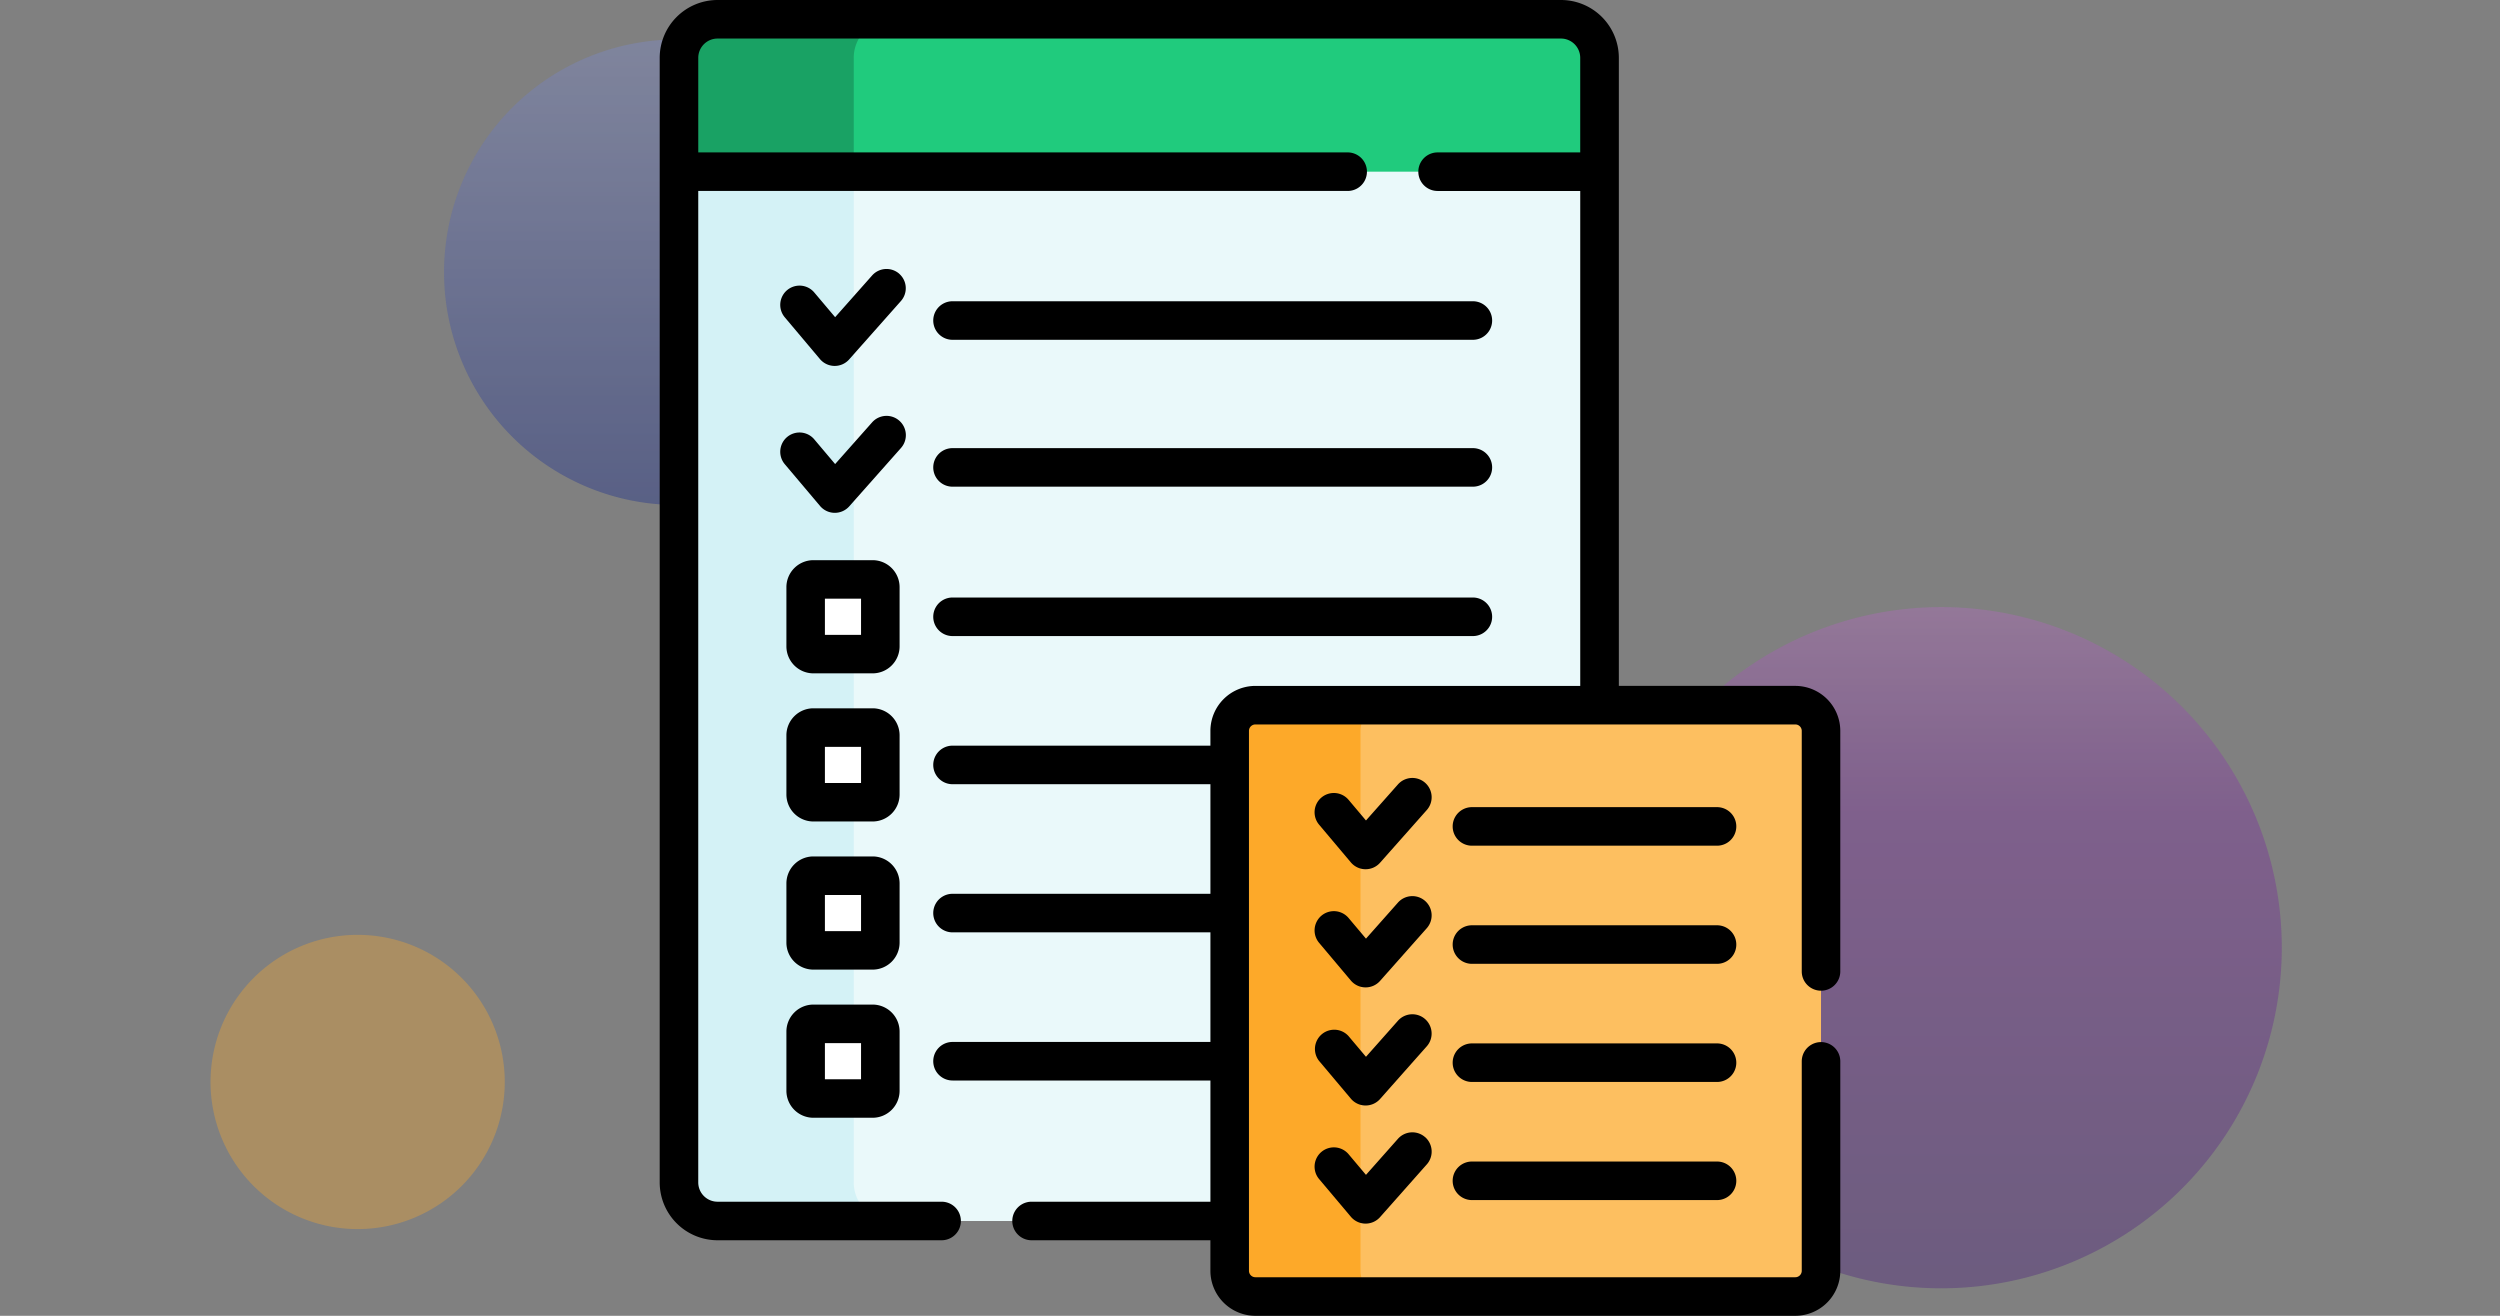 <svg xmlns="http://www.w3.org/2000/svg" xmlns:xlink="http://www.w3.org/1999/xlink" width="190" height="100" viewBox="0 0 190 100">
  <rect x="0" y="0" width="190" height="100" fill="#808080" stroke="none"/>
  <defs>
    <linearGradient id="linear-gradient" x1="0.5" x2="0.5" y2="1" gradientUnits="objectBoundingBox">
      <stop offset="0" stop-color="#ba68c8"/>
      <stop offset="0.19" stop-color="#9139af"/>
      <stop offset="0.31" stop-color="#7b1fa2"/>
      <stop offset="1" stop-color="#45147b"/>
    </linearGradient>
    <linearGradient id="linear-gradient-2" x1="0.5" x2="0.5" y2="1" gradientUnits="objectBoundingBox">
      <stop offset="0" stop-color="#7e89be"/>
      <stop offset="1" stop-color="#29398a"/>
    </linearGradient>
  </defs>
  <g id="_3" data-name="3" transform="translate(-180 -1546)">
    <rect id="Rectangle_295777" data-name="Rectangle 295777" width="190" height="100" transform="translate(180 1546)" fill="none"/>
    <g id="Group_148647" data-name="Group 148647" transform="translate(223.748 1549)" opacity="0.76">
      <g id="Group_145732" data-name="Group 145732" transform="translate(77.894 43.139)">
        <path id="Path_145968" data-name="Path 145968" d="M25.886,0A25.886,25.886,0,1,0,51.773,25.886,25.886,25.886,0,0,0,25.886,0Z" transform="translate(0 0)" opacity="0.444" fill="url(#linear-gradient)" style="mix-blend-mode: multiply;isolation: isolate"/>
      </g>
      <path id="Path_145969" data-name="Path 145969" d="M17.688,0A17.688,17.688,0,1,0,35.376,17.688,17.688,17.688,0,0,0,17.688,0Z" transform="translate(-10 0)" opacity="0.6" fill="url(#linear-gradient-2)" style="mix-blend-mode: multiply;isolation: isolate"/>
      <path id="Path_145971" data-name="Path 145971" d="M11.181,0A11.181,11.181,0,1,0,22.362,11.181,11.181,11.181,0,0,0,11.181,0Z" transform="translate(-27.748 68.048)" fill="#fda929" opacity="0.444" style="mix-blend-mode: multiply;isolation: isolate"/>
    </g>
    <g id="lista-de-quehaceres" transform="translate(203.832 1546)">
      <g id="Group_158233" data-name="Group 158233" transform="translate(27.771 1.465)">
        <path id="Path_266950" data-name="Path 266950" d="M33.806,65.807v77.012a2.93,2.93,0,0,0,2.93,2.93H75.659V108.5a1.953,1.953,0,0,1,1.953-1.953h26.154V65.807Z" transform="translate(-33.806 -54.419)" fill="#eaf9fa"/>
        <path id="Path_266951" data-name="Path 266951" d="M47.087,143.624V66.807H33.806v76.817a2.93,2.93,0,0,0,2.93,2.93H50.017A2.93,2.93,0,0,1,47.087,143.624Z" transform="translate(-33.806 -55.224)" fill="#d4f2f6"/>
        <g id="Group_158230" data-name="Group 158230">
          <path id="Path_266952" data-name="Path 266952" d="M100.836,7.5h-64.1a2.93,2.93,0,0,0-2.93,2.93v8.654h69.96V10.43A2.93,2.93,0,0,0,100.836,7.5Z" transform="translate(-33.806 -7.5)" fill="#20cb7d"/>
        </g>
        <g id="Group_158231" data-name="Group 158231">
          <path id="Path_266953" data-name="Path 266953" d="M50.017,7.5H36.736a2.93,2.93,0,0,0-2.93,2.93v8.654H47.087V10.43A2.93,2.93,0,0,1,50.017,7.5Z" transform="translate(-33.806 -7.5)" fill="#19a264"/>
        </g>
        <g id="Group_158232" data-name="Group 158232" transform="translate(9.625 42.573)">
          <path id="Path_266954" data-name="Path 266954" d="M88.178,231.15h-4.5a.586.586,0,0,1-.586-.586v-4.5a.586.586,0,0,1,.586-.586h4.5a.586.586,0,0,1,.586.586v4.5A.586.586,0,0,1,88.178,231.15Z" transform="translate(-83.088 -225.474)" fill="#fff"/>
          <path id="Path_266955" data-name="Path 266955" d="M88.178,288.792h-4.5a.586.586,0,0,1-.586-.586v-4.5a.586.586,0,0,1,.586-.586h4.5a.586.586,0,0,1,.586.586v4.5A.586.586,0,0,1,88.178,288.792Z" transform="translate(-83.088 -271.858)" fill="#fff"/>
          <path id="Path_266956" data-name="Path 266956" d="M88.178,346.435h-4.5a.586.586,0,0,1-.586-.586v-4.5a.586.586,0,0,1,.586-.586h4.5a.586.586,0,0,1,.586.586v4.5A.586.586,0,0,1,88.178,346.435Z" transform="translate(-83.088 -318.242)" fill="#fff"/>
          <path id="Path_266957" data-name="Path 266957" d="M88.178,404.077h-4.5a.586.586,0,0,1-.586-.586v-4.5a.586.586,0,0,1,.586-.586h4.5a.586.586,0,0,1,.586.586v4.5A.586.586,0,0,1,88.178,404.077Z" transform="translate(-83.088 -364.625)" fill="#fff"/>
        </g>
      </g>
      <g id="Group_158236" data-name="Group 158236" transform="translate(69.623 53.593)">
        <g id="Group_158234" data-name="Group 158234">
          <path id="Path_266958" data-name="Path 266958" d="M291.08,319.339H250.044a1.953,1.953,0,0,1-1.953-1.953V276.35a1.953,1.953,0,0,1,1.953-1.953H291.08a1.953,1.953,0,0,1,1.953,1.953v41.036A1.953,1.953,0,0,1,291.08,319.339Z" transform="translate(-248.091 -274.397)" fill="#fdbf60"/>
        </g>
        <g id="Group_158235" data-name="Group 158235">
          <path id="Path_266959" data-name="Path 266959" d="M258.034,317.386V276.35a1.953,1.953,0,0,1,1.953-1.953h-9.943a1.953,1.953,0,0,0-1.953,1.953v41.036a1.953,1.953,0,0,0,1.953,1.953h9.943A1.953,1.953,0,0,1,258.034,317.386Z" transform="translate(-248.091 -274.397)" fill="#fda929"/>
        </g>
      </g>
      <g id="Group_158237" data-name="Group 158237" transform="translate(26.306)">
        <path id="Path_266960" data-name="Path 266960" d="M134.21,120.152h39.546a1.465,1.465,0,0,0,0-2.93H134.21a1.465,1.465,0,0,0,0,2.93Z" transform="translate(-111.956 -94.327)"/>
        <path id="Path_266961" data-name="Path 266961" d="M82.225,105.034a1.465,1.465,0,0,0-2.068.124l-2.811,3.171-1.6-1.895a1.465,1.465,0,0,0-2.241,1.887l2.687,3.191a1.465,1.465,0,0,0,1.1.521h.019a1.464,1.464,0,0,0,1.1-.493l3.935-4.439a1.464,1.464,0,0,0-.124-2.067Z" transform="translate(-64.014 -84.223)"/>
        <path id="Path_266962" data-name="Path 266962" d="M84.194,220.025a2.053,2.053,0,0,0-2.051-2.051h-4.5a2.053,2.053,0,0,0-2.051,2.051v4.5a2.053,2.053,0,0,0,2.051,2.051h4.5a2.053,2.053,0,0,0,2.051-2.051Zm-2.93,3.626H78.518V220.9h2.747Z" transform="translate(-65.963 -175.401)"/>
        <path id="Path_266963" data-name="Path 266963" d="M134.21,235.436h39.546a1.465,1.465,0,0,0,0-2.93H134.21a1.465,1.465,0,0,0,0,2.93Z" transform="translate(-111.956 -187.095)"/>
        <path id="Path_266964" data-name="Path 266964" d="M84.194,277.667a2.053,2.053,0,0,0-2.051-2.051h-4.5a2.053,2.053,0,0,0-2.051,2.051v4.5a2.053,2.053,0,0,0,2.051,2.051h4.5a2.053,2.053,0,0,0,2.051-2.051Zm-2.93,3.626H78.518v-2.747h2.747Z" transform="translate(-65.963 -221.785)"/>
        <path id="Path_266965" data-name="Path 266965" d="M84.194,335.309a2.053,2.053,0,0,0-2.051-2.051h-4.5a2.053,2.053,0,0,0-2.051,2.051v4.5a2.053,2.053,0,0,0,2.051,2.051h4.5a2.053,2.053,0,0,0,2.051-2.051Zm-2.93,3.626H78.518v-2.747h2.747Z" transform="translate(-65.963 -268.169)"/>
        <path id="Path_266966" data-name="Path 266966" d="M82.143,390.9h-4.5a2.053,2.053,0,0,0-2.051,2.051v4.5a2.053,2.053,0,0,0,2.051,2.051h4.5a2.053,2.053,0,0,0,2.051-2.051v-4.5A2.053,2.053,0,0,0,82.143,390.9Zm-.879,5.676H78.518V393.83h2.747Z" transform="translate(-65.963 -314.552)"/>
        <path id="Path_266967" data-name="Path 266967" d="M134.21,177.309h39.546a1.465,1.465,0,1,0,0-2.93H134.21a1.465,1.465,0,1,0,0,2.93Z" transform="translate(-111.956 -140.321)"/>
        <path id="Path_266968" data-name="Path 266968" d="M82.225,162.191a1.465,1.465,0,0,0-2.068.124l-2.811,3.17-1.6-1.895a1.465,1.465,0,0,0-2.241,1.887L76.2,168.67a1.464,1.464,0,0,0,1.1.521h.019a1.465,1.465,0,0,0,1.1-.493l3.935-4.439A1.464,1.464,0,0,0,82.225,162.191Z" transform="translate(-64.014 -130.216)"/>
        <path id="Path_266969" data-name="Path 266969" d="M114.565,75.293a1.465,1.465,0,0,0,1.465-1.465V55.546a3.422,3.422,0,0,0-3.418-3.418H99.2V4.395A4.4,4.4,0,0,0,94.8,0H30.7a4.4,4.4,0,0,0-4.395,4.395V89.865A4.4,4.4,0,0,0,30.7,94.26h17.03a1.465,1.465,0,0,0,0-2.93H30.7a1.467,1.467,0,0,1-1.465-1.465V14.513H78.59a1.465,1.465,0,0,0,0-2.93H29.236V4.395A1.467,1.467,0,0,1,30.7,2.93H94.8a1.467,1.467,0,0,1,1.465,1.465v7.189H85.426a1.465,1.465,0,0,0,0,2.93h10.84V52.129H71.577a3.422,3.422,0,0,0-3.418,3.418V56.67H48.56a1.465,1.465,0,1,0,0,2.93h19.6v8.329H48.56a1.465,1.465,0,1,0,0,2.93h19.6v8.329H48.56a1.465,1.465,0,1,0,0,2.93h19.6V91.33H54.567a1.465,1.465,0,0,0,0,2.93H68.159v2.322A3.422,3.422,0,0,0,71.577,100h41.036a3.422,3.422,0,0,0,3.418-3.418V80.664a1.465,1.465,0,1,0-2.93,0V96.582a.489.489,0,0,1-.488.488H71.577a.489.489,0,0,1-.488-.488V55.546a.489.489,0,0,1,.488-.488h41.036a.489.489,0,0,1,.488.488V73.828A1.465,1.465,0,0,0,114.565,75.293Z" transform="translate(-26.306)"/>
        <path id="Path_266970" data-name="Path 266970" d="M354.955,314.075H336.329a1.465,1.465,0,0,0,0,2.93h18.626a1.465,1.465,0,1,0,0-2.93Z" transform="translate(-274.599 -252.732)"/>
        <path id="Path_266971" data-name="Path 266971" d="M289.473,303.1a1.465,1.465,0,0,0-2.068.124l-2.429,2.74-1.335-1.585a1.465,1.465,0,0,0-2.241,1.887l2.427,2.882a1.464,1.464,0,0,0,1.1.521h.019a1.464,1.464,0,0,0,1.1-.493l3.554-4.009A1.465,1.465,0,0,0,289.473,303.1Z" transform="translate(-231.3 -243.607)"/>
        <path id="Path_266972" data-name="Path 266972" d="M354.955,360.042H336.329a1.465,1.465,0,0,0,0,2.93h18.626a1.465,1.465,0,1,0,0-2.93Z" transform="translate(-274.599 -289.721)"/>
        <path id="Path_266973" data-name="Path 266973" d="M289.473,349.07a1.465,1.465,0,0,0-2.068.124l-2.429,2.74-1.335-1.586a1.465,1.465,0,0,0-2.241,1.887l2.427,2.882a1.465,1.465,0,0,0,1.1.521h.019a1.464,1.464,0,0,0,1.1-.493l3.554-4.009A1.465,1.465,0,0,0,289.473,349.07Z" transform="translate(-231.3 -280.596)"/>
        <path id="Path_266974" data-name="Path 266974" d="M354.955,406.009H336.329a1.465,1.465,0,0,0,0,2.93h18.626a1.465,1.465,0,1,0,0-2.93Z" transform="translate(-274.599 -326.71)"/>
        <path id="Path_266975" data-name="Path 266975" d="M289.473,395.038a1.465,1.465,0,0,0-2.068.124l-2.429,2.74-1.335-1.585A1.465,1.465,0,0,0,281.4,398.2l2.427,2.882a1.465,1.465,0,0,0,1.1.521h.019a1.464,1.464,0,0,0,1.1-.493l3.554-4.009A1.465,1.465,0,0,0,289.473,395.038Z" transform="translate(-231.3 -317.585)"/>
        <path id="Path_266976" data-name="Path 266976" d="M354.955,451.976H336.329a1.465,1.465,0,0,0,0,2.93h18.626a1.465,1.465,0,1,0,0-2.93Z" transform="translate(-274.599 -363.7)"/>
        <path id="Path_266977" data-name="Path 266977" d="M289.473,441a1.465,1.465,0,0,0-2.068.124l-2.429,2.74-1.335-1.586a1.465,1.465,0,0,0-2.241,1.887l2.427,2.882a1.464,1.464,0,0,0,1.1.521h.019a1.464,1.464,0,0,0,1.1-.493l3.554-4.009a1.465,1.465,0,0,0-.125-2.068Z" transform="translate(-231.3 -354.574)"/>
      </g>
    </g>
  </g>
</svg>
